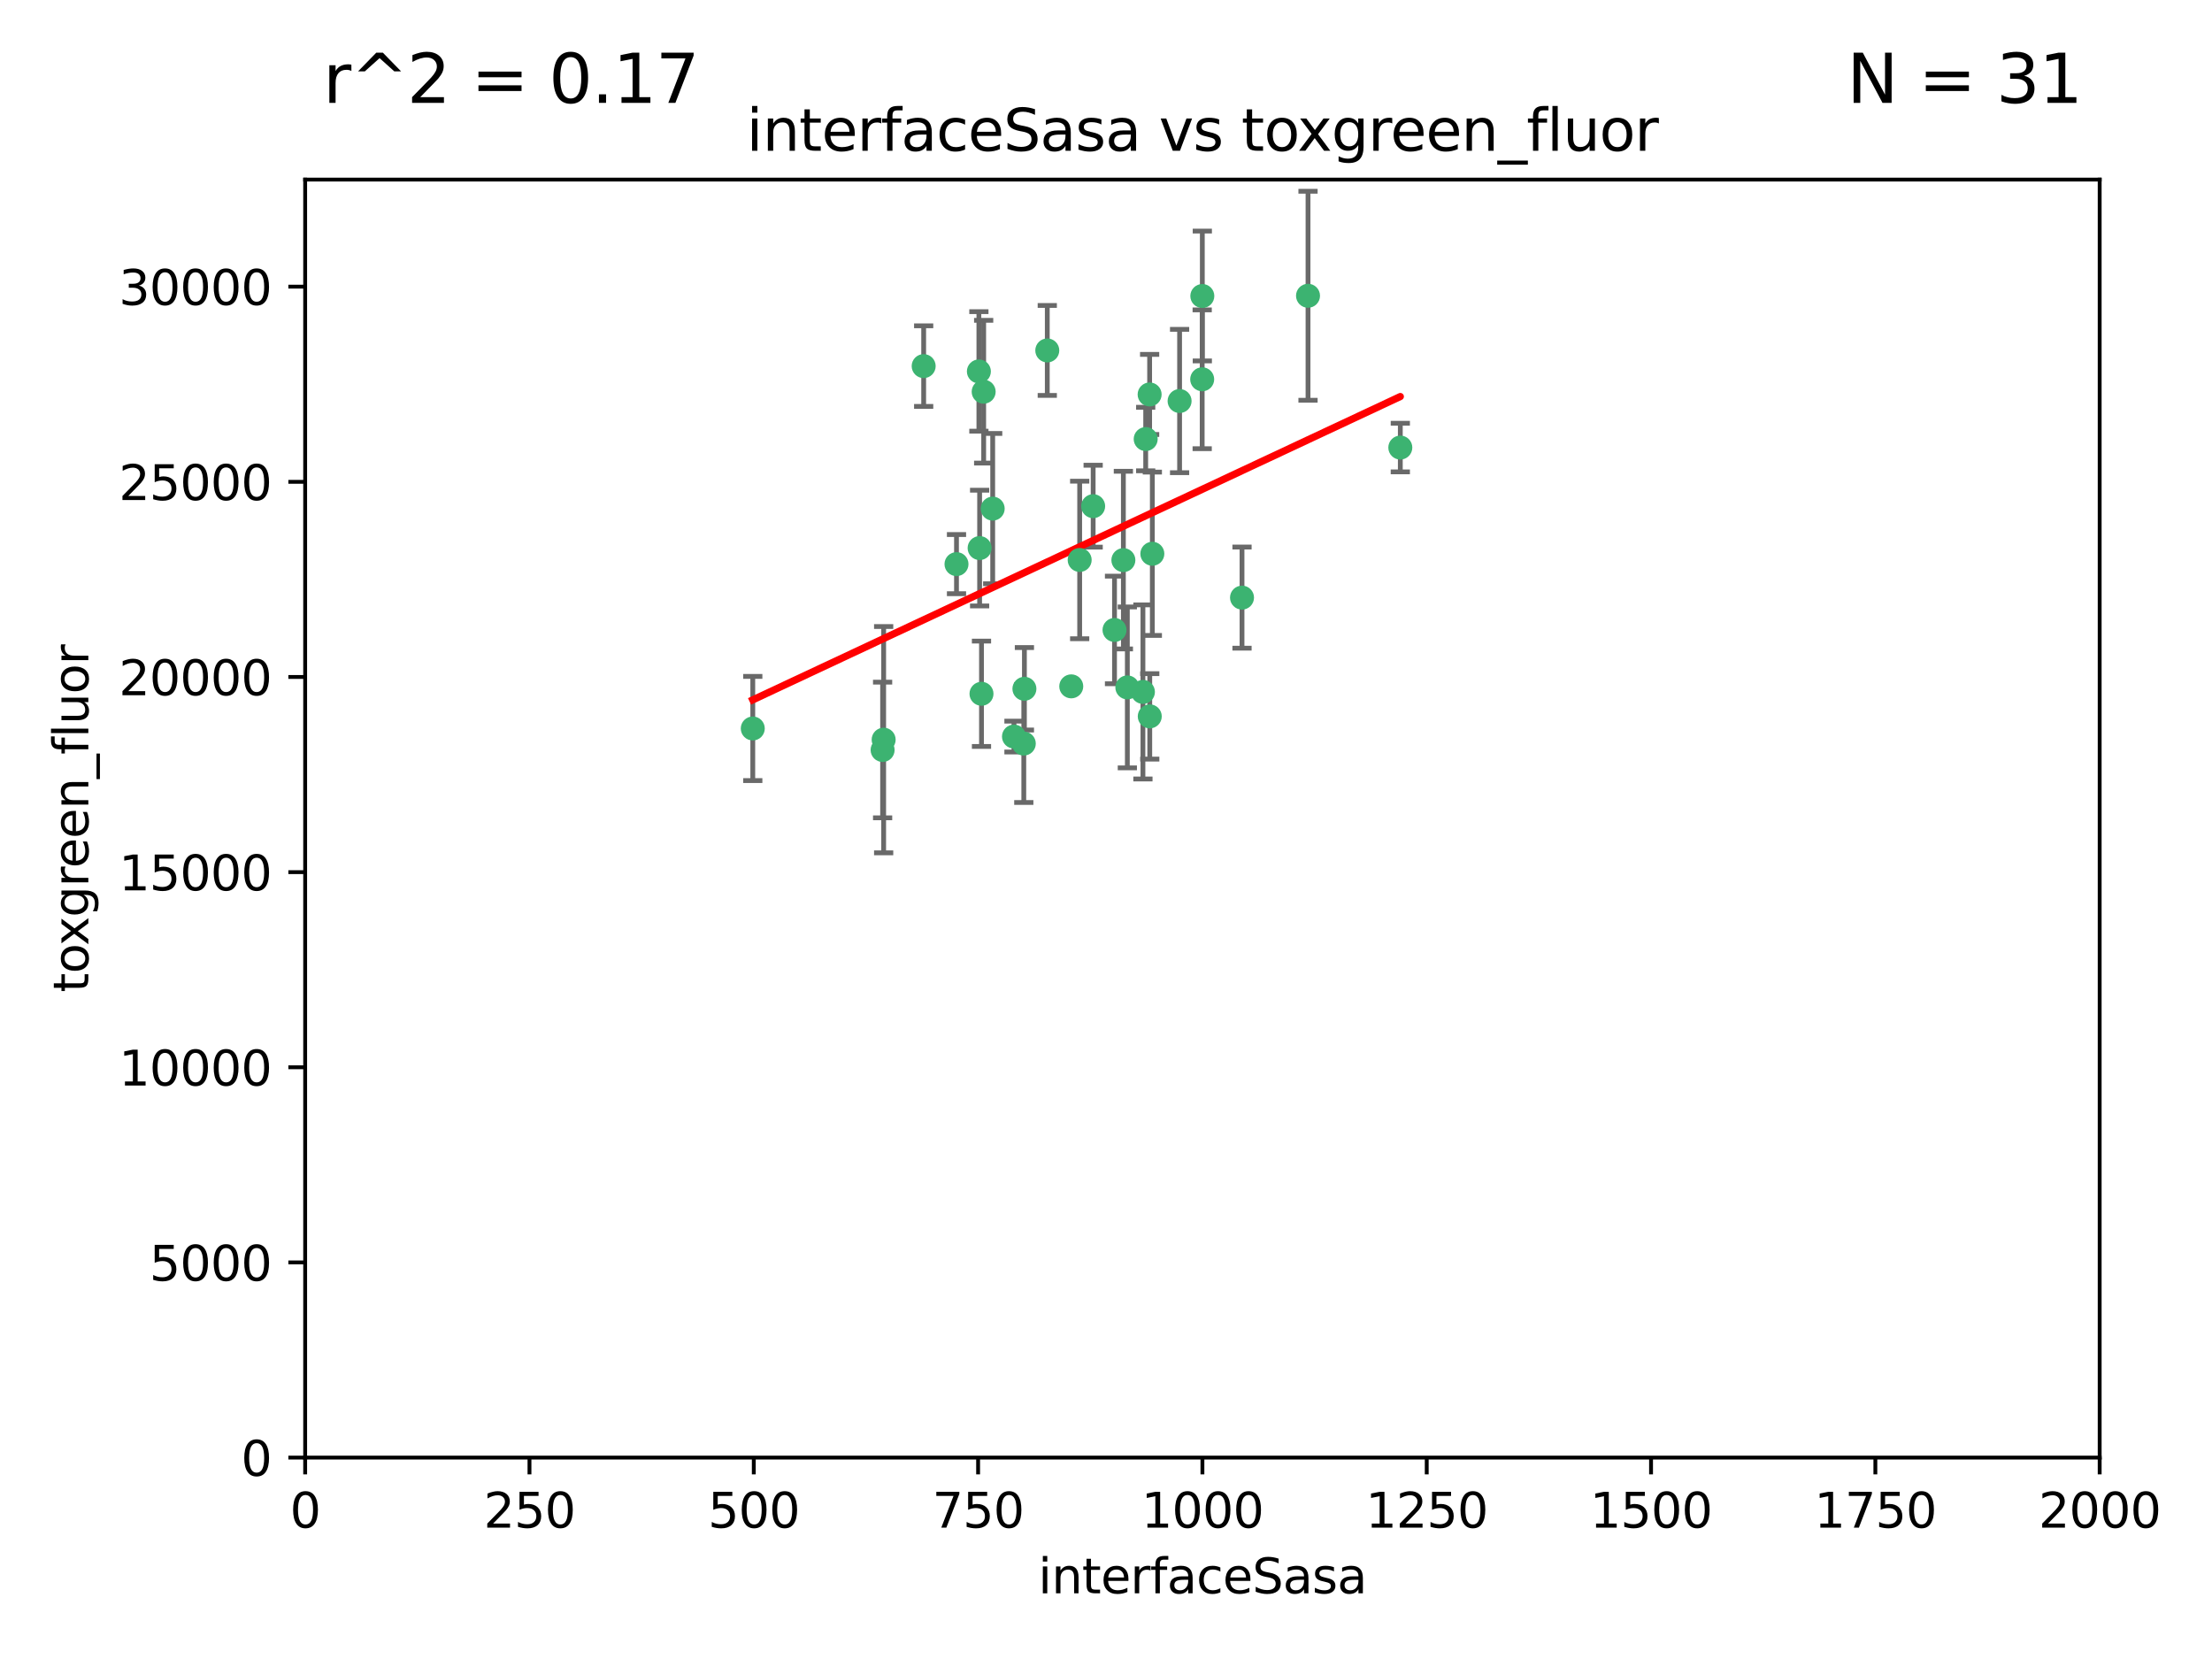 <?xml version="1.0" encoding="utf-8" standalone="no"?>
<!DOCTYPE svg PUBLIC "-//W3C//DTD SVG 1.1//EN"
  "http://www.w3.org/Graphics/SVG/1.1/DTD/svg11.dtd">
<svg xmlns:xlink="http://www.w3.org/1999/xlink" width="460.8pt" height="345.6pt" viewBox="0 0 460.8 345.6" xmlns="http://www.w3.org/2000/svg" version="1.1">
 <defs>
  <style type="text/css">*{stroke-linejoin: round; stroke-linecap: butt}</style>
 </defs>
 <g id="figure_1">
  <g id="patch_1">
   <path d="M 0 345.6 
L 460.8 345.6 
L 460.8 0 
L 0 0 
z
" style="fill: #ffffff"/>
  </g>
  <g id="axes_1">
   <g id="patch_2">
    <path d="M 63.571 303.64 
L 437.4 303.64 
L 437.4 37.411 
L 63.571 37.411 
z
" style="fill: #ffffff"/>
   </g>
   <g id="PathCollection_1">
    <defs>
     <path id="m743511b71f" d="M 0 1.118 
C 0.297 1.118 0.581 1 0.791 0.791 
C 1 0.581 1.118 0.297 1.118 0 
C 1.118 -0.297 1 -0.581 0.791 -0.791 
C 0.581 -1 0.297 -1.118 0 -1.118 
C -0.297 -1.118 -0.581 -1 -0.791 -0.791 
C -1 -0.581 -1.118 -0.297 -1.118 0 
C -1.118 0.297 -1 0.581 -0.791 0.791 
C -0.581 1 -0.297 1.118 0 1.118 
z
" style="stroke: #3cb371"/>
    </defs>
    <g clip-path="url(#pe47f14b289)">
     <use xlink:href="#m743511b71f" x="272.484" y="61.614" style="fill: #3cb371; stroke: #3cb371"/>
     <use xlink:href="#m743511b71f" x="239.489" y="82.171" style="fill: #3cb371; stroke: #3cb371"/>
     <use xlink:href="#m743511b71f" x="250.437" y="79.013" style="fill: #3cb371; stroke: #3cb371"/>
     <use xlink:href="#m743511b71f" x="218.168" y="73.004" style="fill: #3cb371; stroke: #3cb371"/>
     <use xlink:href="#m743511b71f" x="240.054" y="115.359" style="fill: #3cb371; stroke: #3cb371"/>
     <use xlink:href="#m743511b71f" x="258.734" y="124.496" style="fill: #3cb371; stroke: #3cb371"/>
     <use xlink:href="#m743511b71f" x="234.02" y="116.682" style="fill: #3cb371; stroke: #3cb371"/>
     <use xlink:href="#m743511b71f" x="223.161" y="142.981" style="fill: #3cb371; stroke: #3cb371"/>
     <use xlink:href="#m743511b71f" x="238.669" y="91.463" style="fill: #3cb371; stroke: #3cb371"/>
     <use xlink:href="#m743511b71f" x="227.725" y="105.446" style="fill: #3cb371; stroke: #3cb371"/>
     <use xlink:href="#m743511b71f" x="213.404" y="143.488" style="fill: #3cb371; stroke: #3cb371"/>
     <use xlink:href="#m743511b71f" x="245.731" y="83.54" style="fill: #3cb371; stroke: #3cb371"/>
     <use xlink:href="#m743511b71f" x="204.916" y="81.601" style="fill: #3cb371; stroke: #3cb371"/>
     <use xlink:href="#m743511b71f" x="192.417" y="76.267" style="fill: #3cb371; stroke: #3cb371"/>
     <use xlink:href="#m743511b71f" x="213.275" y="154.899" style="fill: #3cb371; stroke: #3cb371"/>
     <use xlink:href="#m743511b71f" x="206.796" y="105.956" style="fill: #3cb371; stroke: #3cb371"/>
     <use xlink:href="#m743511b71f" x="291.711" y="93.237" style="fill: #3cb371; stroke: #3cb371"/>
     <use xlink:href="#m743511b71f" x="224.916" y="116.65" style="fill: #3cb371; stroke: #3cb371"/>
     <use xlink:href="#m743511b71f" x="250.465" y="61.664" style="fill: #3cb371; stroke: #3cb371"/>
     <use xlink:href="#m743511b71f" x="199.256" y="117.515" style="fill: #3cb371; stroke: #3cb371"/>
     <use xlink:href="#m743511b71f" x="204.462" y="144.527" style="fill: #3cb371; stroke: #3cb371"/>
     <use xlink:href="#m743511b71f" x="203.92" y="77.373" style="fill: #3cb371; stroke: #3cb371"/>
     <use xlink:href="#m743511b71f" x="204.073" y="114.173" style="fill: #3cb371; stroke: #3cb371"/>
     <use xlink:href="#m743511b71f" x="183.864" y="156.237" style="fill: #3cb371; stroke: #3cb371"/>
     <use xlink:href="#m743511b71f" x="211.23" y="153.437" style="fill: #3cb371; stroke: #3cb371"/>
     <use xlink:href="#m743511b71f" x="238.093" y="144.142" style="fill: #3cb371; stroke: #3cb371"/>
     <use xlink:href="#m743511b71f" x="239.516" y="149.234" style="fill: #3cb371; stroke: #3cb371"/>
     <use xlink:href="#m743511b71f" x="234.846" y="143.2" style="fill: #3cb371; stroke: #3cb371"/>
     <use xlink:href="#m743511b71f" x="184.082" y="154.087" style="fill: #3cb371; stroke: #3cb371"/>
     <use xlink:href="#m743511b71f" x="232.174" y="131.232" style="fill: #3cb371; stroke: #3cb371"/>
     <use xlink:href="#m743511b71f" x="156.817" y="151.755" style="fill: #3cb371; stroke: #3cb371"/>
    </g>
   </g>
   <g id="matplotlib.axis_1">
    <g id="xtick_1">
     <g id="line2d_1">
      <defs>
       <path id="mcf4e6ecdff" d="M 0 0 
L 0 3.5 
" style="stroke: #000000; stroke-width: 0.8"/>
      </defs>
      <g>
       <use xlink:href="#mcf4e6ecdff" x="63.571" y="303.64" style="stroke: #000000; stroke-width: 0.8"/>
      </g>
     </g>
     <g id="text_1">
      <!-- 0 -->
      <g transform="translate(60.39 318.238)scale(0.1 -0.1)">
       <defs>
        <path id="DejaVuSans-30" d="M 2034 4250 
Q 1547 4250 1301 3770 
Q 1056 3291 1056 2328 
Q 1056 1369 1301 889 
Q 1547 409 2034 409 
Q 2525 409 2770 889 
Q 3016 1369 3016 2328 
Q 3016 3291 2770 3770 
Q 2525 4250 2034 4250 
z
M 2034 4750 
Q 2819 4750 3233 4129 
Q 3647 3509 3647 2328 
Q 3647 1150 3233 529 
Q 2819 -91 2034 -91 
Q 1250 -91 836 529 
Q 422 1150 422 2328 
Q 422 3509 836 4129 
Q 1250 4750 2034 4750 
z
" transform="scale(0.016)"/>
       </defs>
       <use xlink:href="#DejaVuSans-30"/>
      </g>
     </g>
    </g>
    <g id="xtick_2">
     <g id="line2d_2">
      <g>
       <use xlink:href="#mcf4e6ecdff" x="110.3" y="303.64" style="stroke: #000000; stroke-width: 0.8"/>
      </g>
     </g>
     <g id="text_2">
      <!-- 250 -->
      <g transform="translate(100.756 318.238)scale(0.1 -0.1)">
       <defs>
        <path id="DejaVuSans-32" d="M 1228 531 
L 3431 531 
L 3431 0 
L 469 0 
L 469 531 
Q 828 903 1448 1529 
Q 2069 2156 2228 2338 
Q 2531 2678 2651 2914 
Q 2772 3150 2772 3378 
Q 2772 3750 2511 3984 
Q 2250 4219 1831 4219 
Q 1534 4219 1204 4116 
Q 875 4013 500 3803 
L 500 4441 
Q 881 4594 1212 4672 
Q 1544 4750 1819 4750 
Q 2544 4750 2975 4387 
Q 3406 4025 3406 3419 
Q 3406 3131 3298 2873 
Q 3191 2616 2906 2266 
Q 2828 2175 2409 1742 
Q 1991 1309 1228 531 
z
" transform="scale(0.016)"/>
        <path id="DejaVuSans-35" d="M 691 4666 
L 3169 4666 
L 3169 4134 
L 1269 4134 
L 1269 2991 
Q 1406 3038 1543 3061 
Q 1681 3084 1819 3084 
Q 2600 3084 3056 2656 
Q 3513 2228 3513 1497 
Q 3513 744 3044 326 
Q 2575 -91 1722 -91 
Q 1428 -91 1123 -41 
Q 819 9 494 109 
L 494 744 
Q 775 591 1075 516 
Q 1375 441 1709 441 
Q 2250 441 2565 725 
Q 2881 1009 2881 1497 
Q 2881 1984 2565 2268 
Q 2250 2553 1709 2553 
Q 1456 2553 1204 2497 
Q 953 2441 691 2322 
L 691 4666 
z
" transform="scale(0.016)"/>
       </defs>
       <use xlink:href="#DejaVuSans-32"/>
       <use xlink:href="#DejaVuSans-35" x="63.623"/>
       <use xlink:href="#DejaVuSans-30" x="127.246"/>
      </g>
     </g>
    </g>
    <g id="xtick_3">
     <g id="line2d_3">
      <g>
       <use xlink:href="#mcf4e6ecdff" x="157.028" y="303.64" style="stroke: #000000; stroke-width: 0.8"/>
      </g>
     </g>
     <g id="text_3">
      <!-- 500 -->
      <g transform="translate(147.485 318.238)scale(0.1 -0.1)">
       <use xlink:href="#DejaVuSans-35"/>
       <use xlink:href="#DejaVuSans-30" x="63.623"/>
       <use xlink:href="#DejaVuSans-30" x="127.246"/>
      </g>
     </g>
    </g>
    <g id="xtick_4">
     <g id="line2d_4">
      <g>
       <use xlink:href="#mcf4e6ecdff" x="203.757" y="303.64" style="stroke: #000000; stroke-width: 0.8"/>
      </g>
     </g>
     <g id="text_4">
      <!-- 750 -->
      <g transform="translate(194.213 318.238)scale(0.1 -0.1)">
       <defs>
        <path id="DejaVuSans-37" d="M 525 4666 
L 3525 4666 
L 3525 4397 
L 1831 0 
L 1172 0 
L 2766 4134 
L 525 4134 
L 525 4666 
z
" transform="scale(0.016)"/>
       </defs>
       <use xlink:href="#DejaVuSans-37"/>
       <use xlink:href="#DejaVuSans-35" x="63.623"/>
       <use xlink:href="#DejaVuSans-30" x="127.246"/>
      </g>
     </g>
    </g>
    <g id="xtick_5">
     <g id="line2d_5">
      <g>
       <use xlink:href="#mcf4e6ecdff" x="250.486" y="303.64" style="stroke: #000000; stroke-width: 0.8"/>
      </g>
     </g>
     <g id="text_5">
      <!-- 1000 -->
      <g transform="translate(237.761 318.238)scale(0.1 -0.1)">
       <defs>
        <path id="DejaVuSans-31" d="M 794 531 
L 1825 531 
L 1825 4091 
L 703 3866 
L 703 4441 
L 1819 4666 
L 2450 4666 
L 2450 531 
L 3481 531 
L 3481 0 
L 794 0 
L 794 531 
z
" transform="scale(0.016)"/>
       </defs>
       <use xlink:href="#DejaVuSans-31"/>
       <use xlink:href="#DejaVuSans-30" x="63.623"/>
       <use xlink:href="#DejaVuSans-30" x="127.246"/>
       <use xlink:href="#DejaVuSans-30" x="190.869"/>
      </g>
     </g>
    </g>
    <g id="xtick_6">
     <g id="line2d_6">
      <g>
       <use xlink:href="#mcf4e6ecdff" x="297.214" y="303.64" style="stroke: #000000; stroke-width: 0.8"/>
      </g>
     </g>
     <g id="text_6">
      <!-- 1250 -->
      <g transform="translate(284.489 318.238)scale(0.1 -0.1)">
       <use xlink:href="#DejaVuSans-31"/>
       <use xlink:href="#DejaVuSans-32" x="63.623"/>
       <use xlink:href="#DejaVuSans-35" x="127.246"/>
       <use xlink:href="#DejaVuSans-30" x="190.869"/>
      </g>
     </g>
    </g>
    <g id="xtick_7">
     <g id="line2d_7">
      <g>
       <use xlink:href="#mcf4e6ecdff" x="343.943" y="303.64" style="stroke: #000000; stroke-width: 0.8"/>
      </g>
     </g>
     <g id="text_7">
      <!-- 1500 -->
      <g transform="translate(331.218 318.238)scale(0.1 -0.1)">
       <use xlink:href="#DejaVuSans-31"/>
       <use xlink:href="#DejaVuSans-35" x="63.623"/>
       <use xlink:href="#DejaVuSans-30" x="127.246"/>
       <use xlink:href="#DejaVuSans-30" x="190.869"/>
      </g>
     </g>
    </g>
    <g id="xtick_8">
     <g id="line2d_8">
      <g>
       <use xlink:href="#mcf4e6ecdff" x="390.671" y="303.64" style="stroke: #000000; stroke-width: 0.8"/>
      </g>
     </g>
     <g id="text_8">
      <!-- 1750 -->
      <g transform="translate(377.946 318.238)scale(0.1 -0.1)">
       <use xlink:href="#DejaVuSans-31"/>
       <use xlink:href="#DejaVuSans-37" x="63.623"/>
       <use xlink:href="#DejaVuSans-35" x="127.246"/>
       <use xlink:href="#DejaVuSans-30" x="190.869"/>
      </g>
     </g>
    </g>
    <g id="xtick_9">
     <g id="line2d_9">
      <g>
       <use xlink:href="#mcf4e6ecdff" x="437.4" y="303.64" style="stroke: #000000; stroke-width: 0.8"/>
      </g>
     </g>
     <g id="text_9">
      <!-- 2000 -->
      <g transform="translate(424.675 318.238)scale(0.1 -0.1)">
       <use xlink:href="#DejaVuSans-32"/>
       <use xlink:href="#DejaVuSans-30" x="63.623"/>
       <use xlink:href="#DejaVuSans-30" x="127.246"/>
       <use xlink:href="#DejaVuSans-30" x="190.869"/>
      </g>
     </g>
    </g>
    <g id="text_10">
     <!-- interfaceSasa -->
     <g transform="translate(216.279 331.917)scale(0.1 -0.1)">
      <defs>
       <path id="DejaVuSans-69" d="M 603 3500 
L 1178 3500 
L 1178 0 
L 603 0 
L 603 3500 
z
M 603 4863 
L 1178 4863 
L 1178 4134 
L 603 4134 
L 603 4863 
z
" transform="scale(0.016)"/>
       <path id="DejaVuSans-6e" d="M 3513 2113 
L 3513 0 
L 2938 0 
L 2938 2094 
Q 2938 2591 2744 2837 
Q 2550 3084 2163 3084 
Q 1697 3084 1428 2787 
Q 1159 2491 1159 1978 
L 1159 0 
L 581 0 
L 581 3500 
L 1159 3500 
L 1159 2956 
Q 1366 3272 1645 3428 
Q 1925 3584 2291 3584 
Q 2894 3584 3203 3211 
Q 3513 2838 3513 2113 
z
" transform="scale(0.016)"/>
       <path id="DejaVuSans-74" d="M 1172 4494 
L 1172 3500 
L 2356 3500 
L 2356 3053 
L 1172 3053 
L 1172 1153 
Q 1172 725 1289 603 
Q 1406 481 1766 481 
L 2356 481 
L 2356 0 
L 1766 0 
Q 1100 0 847 248 
Q 594 497 594 1153 
L 594 3053 
L 172 3053 
L 172 3500 
L 594 3500 
L 594 4494 
L 1172 4494 
z
" transform="scale(0.016)"/>
       <path id="DejaVuSans-65" d="M 3597 1894 
L 3597 1613 
L 953 1613 
Q 991 1019 1311 708 
Q 1631 397 2203 397 
Q 2534 397 2845 478 
Q 3156 559 3463 722 
L 3463 178 
Q 3153 47 2828 -22 
Q 2503 -91 2169 -91 
Q 1331 -91 842 396 
Q 353 884 353 1716 
Q 353 2575 817 3079 
Q 1281 3584 2069 3584 
Q 2775 3584 3186 3129 
Q 3597 2675 3597 1894 
z
M 3022 2063 
Q 3016 2534 2758 2815 
Q 2500 3097 2075 3097 
Q 1594 3097 1305 2825 
Q 1016 2553 972 2059 
L 3022 2063 
z
" transform="scale(0.016)"/>
       <path id="DejaVuSans-72" d="M 2631 2963 
Q 2534 3019 2420 3045 
Q 2306 3072 2169 3072 
Q 1681 3072 1420 2755 
Q 1159 2438 1159 1844 
L 1159 0 
L 581 0 
L 581 3500 
L 1159 3500 
L 1159 2956 
Q 1341 3275 1631 3429 
Q 1922 3584 2338 3584 
Q 2397 3584 2469 3576 
Q 2541 3569 2628 3553 
L 2631 2963 
z
" transform="scale(0.016)"/>
       <path id="DejaVuSans-66" d="M 2375 4863 
L 2375 4384 
L 1825 4384 
Q 1516 4384 1395 4259 
Q 1275 4134 1275 3809 
L 1275 3500 
L 2222 3500 
L 2222 3053 
L 1275 3053 
L 1275 0 
L 697 0 
L 697 3053 
L 147 3053 
L 147 3500 
L 697 3500 
L 697 3744 
Q 697 4328 969 4595 
Q 1241 4863 1831 4863 
L 2375 4863 
z
" transform="scale(0.016)"/>
       <path id="DejaVuSans-61" d="M 2194 1759 
Q 1497 1759 1228 1600 
Q 959 1441 959 1056 
Q 959 750 1161 570 
Q 1363 391 1709 391 
Q 2188 391 2477 730 
Q 2766 1069 2766 1631 
L 2766 1759 
L 2194 1759 
z
M 3341 1997 
L 3341 0 
L 2766 0 
L 2766 531 
Q 2569 213 2275 61 
Q 1981 -91 1556 -91 
Q 1019 -91 701 211 
Q 384 513 384 1019 
Q 384 1609 779 1909 
Q 1175 2209 1959 2209 
L 2766 2209 
L 2766 2266 
Q 2766 2663 2505 2880 
Q 2244 3097 1772 3097 
Q 1472 3097 1187 3025 
Q 903 2953 641 2809 
L 641 3341 
Q 956 3463 1253 3523 
Q 1550 3584 1831 3584 
Q 2591 3584 2966 3190 
Q 3341 2797 3341 1997 
z
" transform="scale(0.016)"/>
       <path id="DejaVuSans-63" d="M 3122 3366 
L 3122 2828 
Q 2878 2963 2633 3030 
Q 2388 3097 2138 3097 
Q 1578 3097 1268 2742 
Q 959 2388 959 1747 
Q 959 1106 1268 751 
Q 1578 397 2138 397 
Q 2388 397 2633 464 
Q 2878 531 3122 666 
L 3122 134 
Q 2881 22 2623 -34 
Q 2366 -91 2075 -91 
Q 1284 -91 818 406 
Q 353 903 353 1747 
Q 353 2603 823 3093 
Q 1294 3584 2113 3584 
Q 2378 3584 2631 3529 
Q 2884 3475 3122 3366 
z
" transform="scale(0.016)"/>
       <path id="DejaVuSans-53" d="M 3425 4513 
L 3425 3897 
Q 3066 4069 2747 4153 
Q 2428 4238 2131 4238 
Q 1616 4238 1336 4038 
Q 1056 3838 1056 3469 
Q 1056 3159 1242 3001 
Q 1428 2844 1947 2747 
L 2328 2669 
Q 3034 2534 3370 2195 
Q 3706 1856 3706 1288 
Q 3706 609 3251 259 
Q 2797 -91 1919 -91 
Q 1588 -91 1214 -16 
Q 841 59 441 206 
L 441 856 
Q 825 641 1194 531 
Q 1563 422 1919 422 
Q 2459 422 2753 634 
Q 3047 847 3047 1241 
Q 3047 1584 2836 1778 
Q 2625 1972 2144 2069 
L 1759 2144 
Q 1053 2284 737 2584 
Q 422 2884 422 3419 
Q 422 4038 858 4394 
Q 1294 4750 2059 4750 
Q 2388 4750 2728 4690 
Q 3069 4631 3425 4513 
z
" transform="scale(0.016)"/>
       <path id="DejaVuSans-73" d="M 2834 3397 
L 2834 2853 
Q 2591 2978 2328 3040 
Q 2066 3103 1784 3103 
Q 1356 3103 1142 2972 
Q 928 2841 928 2578 
Q 928 2378 1081 2264 
Q 1234 2150 1697 2047 
L 1894 2003 
Q 2506 1872 2764 1633 
Q 3022 1394 3022 966 
Q 3022 478 2636 193 
Q 2250 -91 1575 -91 
Q 1294 -91 989 -36 
Q 684 19 347 128 
L 347 722 
Q 666 556 975 473 
Q 1284 391 1588 391 
Q 1994 391 2212 530 
Q 2431 669 2431 922 
Q 2431 1156 2273 1281 
Q 2116 1406 1581 1522 
L 1381 1569 
Q 847 1681 609 1914 
Q 372 2147 372 2553 
Q 372 3047 722 3315 
Q 1072 3584 1716 3584 
Q 2034 3584 2315 3537 
Q 2597 3491 2834 3397 
z
" transform="scale(0.016)"/>
      </defs>
      <use xlink:href="#DejaVuSans-69"/>
      <use xlink:href="#DejaVuSans-6e" x="27.783"/>
      <use xlink:href="#DejaVuSans-74" x="91.162"/>
      <use xlink:href="#DejaVuSans-65" x="130.371"/>
      <use xlink:href="#DejaVuSans-72" x="191.895"/>
      <use xlink:href="#DejaVuSans-66" x="233.008"/>
      <use xlink:href="#DejaVuSans-61" x="268.213"/>
      <use xlink:href="#DejaVuSans-63" x="329.492"/>
      <use xlink:href="#DejaVuSans-65" x="384.473"/>
      <use xlink:href="#DejaVuSans-53" x="445.996"/>
      <use xlink:href="#DejaVuSans-61" x="509.473"/>
      <use xlink:href="#DejaVuSans-73" x="570.752"/>
      <use xlink:href="#DejaVuSans-61" x="622.852"/>
     </g>
    </g>
   </g>
   <g id="matplotlib.axis_2">
    <g id="ytick_1">
     <g id="line2d_10">
      <defs>
       <path id="m53f2321831" d="M 0 0 
L -3.5 0 
" style="stroke: #000000; stroke-width: 0.8"/>
      </defs>
      <g>
       <use xlink:href="#m53f2321831" x="63.571" y="303.64" style="stroke: #000000; stroke-width: 0.8"/>
      </g>
     </g>
     <g id="text_11">
      <!-- 0 -->
      <g transform="translate(50.209 307.439)scale(0.1 -0.1)">
       <use xlink:href="#DejaVuSans-30"/>
      </g>
     </g>
    </g>
    <g id="ytick_2">
     <g id="line2d_11">
      <g>
       <use xlink:href="#m53f2321831" x="63.571" y="262.986" style="stroke: #000000; stroke-width: 0.8"/>
      </g>
     </g>
     <g id="text_12">
      <!-- 5000 -->
      <g transform="translate(31.121 266.786)scale(0.1 -0.1)">
       <use xlink:href="#DejaVuSans-35"/>
       <use xlink:href="#DejaVuSans-30" x="63.623"/>
       <use xlink:href="#DejaVuSans-30" x="127.246"/>
       <use xlink:href="#DejaVuSans-30" x="190.869"/>
      </g>
     </g>
    </g>
    <g id="ytick_3">
     <g id="line2d_12">
      <g>
       <use xlink:href="#m53f2321831" x="63.571" y="222.333" style="stroke: #000000; stroke-width: 0.8"/>
      </g>
     </g>
     <g id="text_13">
      <!-- 10000 -->
      <g transform="translate(24.759 226.132)scale(0.1 -0.1)">
       <use xlink:href="#DejaVuSans-31"/>
       <use xlink:href="#DejaVuSans-30" x="63.623"/>
       <use xlink:href="#DejaVuSans-30" x="127.246"/>
       <use xlink:href="#DejaVuSans-30" x="190.869"/>
       <use xlink:href="#DejaVuSans-30" x="254.492"/>
      </g>
     </g>
    </g>
    <g id="ytick_4">
     <g id="line2d_13">
      <g>
       <use xlink:href="#m53f2321831" x="63.571" y="181.679" style="stroke: #000000; stroke-width: 0.8"/>
      </g>
     </g>
     <g id="text_14">
      <!-- 15000 -->
      <g transform="translate(24.759 185.478)scale(0.1 -0.1)">
       <use xlink:href="#DejaVuSans-31"/>
       <use xlink:href="#DejaVuSans-35" x="63.623"/>
       <use xlink:href="#DejaVuSans-30" x="127.246"/>
       <use xlink:href="#DejaVuSans-30" x="190.869"/>
       <use xlink:href="#DejaVuSans-30" x="254.492"/>
      </g>
     </g>
    </g>
    <g id="ytick_5">
     <g id="line2d_14">
      <g>
       <use xlink:href="#m53f2321831" x="63.571" y="141.026" style="stroke: #000000; stroke-width: 0.8"/>
      </g>
     </g>
     <g id="text_15">
      <!-- 20000 -->
      <g transform="translate(24.759 144.825)scale(0.1 -0.1)">
       <use xlink:href="#DejaVuSans-32"/>
       <use xlink:href="#DejaVuSans-30" x="63.623"/>
       <use xlink:href="#DejaVuSans-30" x="127.246"/>
       <use xlink:href="#DejaVuSans-30" x="190.869"/>
       <use xlink:href="#DejaVuSans-30" x="254.492"/>
      </g>
     </g>
    </g>
    <g id="ytick_6">
     <g id="line2d_15">
      <g>
       <use xlink:href="#m53f2321831" x="63.571" y="100.372" style="stroke: #000000; stroke-width: 0.8"/>
      </g>
     </g>
     <g id="text_16">
      <!-- 25000 -->
      <g transform="translate(24.759 104.171)scale(0.1 -0.1)">
       <use xlink:href="#DejaVuSans-32"/>
       <use xlink:href="#DejaVuSans-35" x="63.623"/>
       <use xlink:href="#DejaVuSans-30" x="127.246"/>
       <use xlink:href="#DejaVuSans-30" x="190.869"/>
       <use xlink:href="#DejaVuSans-30" x="254.492"/>
      </g>
     </g>
    </g>
    <g id="ytick_7">
     <g id="line2d_16">
      <g>
       <use xlink:href="#m53f2321831" x="63.571" y="59.718" style="stroke: #000000; stroke-width: 0.8"/>
      </g>
     </g>
     <g id="text_17">
      <!-- 30000 -->
      <g transform="translate(24.759 63.518)scale(0.1 -0.1)">
       <defs>
        <path id="DejaVuSans-33" d="M 2597 2516 
Q 3050 2419 3304 2112 
Q 3559 1806 3559 1356 
Q 3559 666 3084 287 
Q 2609 -91 1734 -91 
Q 1441 -91 1130 -33 
Q 819 25 488 141 
L 488 750 
Q 750 597 1062 519 
Q 1375 441 1716 441 
Q 2309 441 2620 675 
Q 2931 909 2931 1356 
Q 2931 1769 2642 2001 
Q 2353 2234 1838 2234 
L 1294 2234 
L 1294 2753 
L 1863 2753 
Q 2328 2753 2575 2939 
Q 2822 3125 2822 3475 
Q 2822 3834 2567 4026 
Q 2313 4219 1838 4219 
Q 1578 4219 1281 4162 
Q 984 4106 628 3988 
L 628 4550 
Q 988 4650 1302 4700 
Q 1616 4750 1894 4750 
Q 2613 4750 3031 4423 
Q 3450 4097 3450 3541 
Q 3450 3153 3228 2886 
Q 3006 2619 2597 2516 
z
" transform="scale(0.016)"/>
       </defs>
       <use xlink:href="#DejaVuSans-33"/>
       <use xlink:href="#DejaVuSans-30" x="63.623"/>
       <use xlink:href="#DejaVuSans-30" x="127.246"/>
       <use xlink:href="#DejaVuSans-30" x="190.869"/>
       <use xlink:href="#DejaVuSans-30" x="254.492"/>
      </g>
     </g>
    </g>
    <g id="text_18">
     <!-- toxgreen_fluor -->
     <g transform="translate(18.401 206.72)rotate(-90)scale(0.1 -0.1)">
      <defs>
       <path id="DejaVuSans-6f" d="M 1959 3097 
Q 1497 3097 1228 2736 
Q 959 2375 959 1747 
Q 959 1119 1226 758 
Q 1494 397 1959 397 
Q 2419 397 2687 759 
Q 2956 1122 2956 1747 
Q 2956 2369 2687 2733 
Q 2419 3097 1959 3097 
z
M 1959 3584 
Q 2709 3584 3137 3096 
Q 3566 2609 3566 1747 
Q 3566 888 3137 398 
Q 2709 -91 1959 -91 
Q 1206 -91 779 398 
Q 353 888 353 1747 
Q 353 2609 779 3096 
Q 1206 3584 1959 3584 
z
" transform="scale(0.016)"/>
       <path id="DejaVuSans-78" d="M 3513 3500 
L 2247 1797 
L 3578 0 
L 2900 0 
L 1881 1375 
L 863 0 
L 184 0 
L 1544 1831 
L 300 3500 
L 978 3500 
L 1906 2253 
L 2834 3500 
L 3513 3500 
z
" transform="scale(0.016)"/>
       <path id="DejaVuSans-67" d="M 2906 1791 
Q 2906 2416 2648 2759 
Q 2391 3103 1925 3103 
Q 1463 3103 1205 2759 
Q 947 2416 947 1791 
Q 947 1169 1205 825 
Q 1463 481 1925 481 
Q 2391 481 2648 825 
Q 2906 1169 2906 1791 
z
M 3481 434 
Q 3481 -459 3084 -895 
Q 2688 -1331 1869 -1331 
Q 1566 -1331 1297 -1286 
Q 1028 -1241 775 -1147 
L 775 -588 
Q 1028 -725 1275 -790 
Q 1522 -856 1778 -856 
Q 2344 -856 2625 -561 
Q 2906 -266 2906 331 
L 2906 616 
Q 2728 306 2450 153 
Q 2172 0 1784 0 
Q 1141 0 747 490 
Q 353 981 353 1791 
Q 353 2603 747 3093 
Q 1141 3584 1784 3584 
Q 2172 3584 2450 3431 
Q 2728 3278 2906 2969 
L 2906 3500 
L 3481 3500 
L 3481 434 
z
" transform="scale(0.016)"/>
       <path id="DejaVuSans-5f" d="M 3263 -1063 
L 3263 -1509 
L -63 -1509 
L -63 -1063 
L 3263 -1063 
z
" transform="scale(0.016)"/>
       <path id="DejaVuSans-6c" d="M 603 4863 
L 1178 4863 
L 1178 0 
L 603 0 
L 603 4863 
z
" transform="scale(0.016)"/>
       <path id="DejaVuSans-75" d="M 544 1381 
L 544 3500 
L 1119 3500 
L 1119 1403 
Q 1119 906 1312 657 
Q 1506 409 1894 409 
Q 2359 409 2629 706 
Q 2900 1003 2900 1516 
L 2900 3500 
L 3475 3500 
L 3475 0 
L 2900 0 
L 2900 538 
Q 2691 219 2414 64 
Q 2138 -91 1772 -91 
Q 1169 -91 856 284 
Q 544 659 544 1381 
z
M 1991 3584 
L 1991 3584 
z
" transform="scale(0.016)"/>
      </defs>
      <use xlink:href="#DejaVuSans-74"/>
      <use xlink:href="#DejaVuSans-6f" x="39.209"/>
      <use xlink:href="#DejaVuSans-78" x="97.266"/>
      <use xlink:href="#DejaVuSans-67" x="156.445"/>
      <use xlink:href="#DejaVuSans-72" x="219.922"/>
      <use xlink:href="#DejaVuSans-65" x="258.785"/>
      <use xlink:href="#DejaVuSans-65" x="320.309"/>
      <use xlink:href="#DejaVuSans-6e" x="381.832"/>
      <use xlink:href="#DejaVuSans-5f" x="445.211"/>
      <use xlink:href="#DejaVuSans-66" x="495.211"/>
      <use xlink:href="#DejaVuSans-6c" x="530.416"/>
      <use xlink:href="#DejaVuSans-75" x="558.199"/>
      <use xlink:href="#DejaVuSans-6f" x="621.578"/>
      <use xlink:href="#DejaVuSans-72" x="682.76"/>
     </g>
    </g>
   </g>
   <g id="LineCollection_1">
    <path d="M 272.484 83.38 
L 272.484 39.848 
" clip-path="url(#pe47f14b289)" style="fill: none; stroke: #696969"/>
    <path d="M 239.489 90.514 
L 239.489 73.828 
" clip-path="url(#pe47f14b289)" style="fill: none; stroke: #696969"/>
    <path d="M 250.437 93.467 
L 250.437 64.559 
" clip-path="url(#pe47f14b289)" style="fill: none; stroke: #696969"/>
    <path d="M 218.168 82.377 
L 218.168 63.632 
" clip-path="url(#pe47f14b289)" style="fill: none; stroke: #696969"/>
    <path d="M 240.054 132.375 
L 240.054 98.343 
" clip-path="url(#pe47f14b289)" style="fill: none; stroke: #696969"/>
    <path d="M 258.734 135.03 
L 258.734 113.961 
" clip-path="url(#pe47f14b289)" style="fill: none; stroke: #696969"/>
    <path d="M 234.02 135.19 
L 234.02 98.175 
" clip-path="url(#pe47f14b289)" style="fill: none; stroke: #696969"/>
    <path d="M 223.161 143.589 
L 223.161 142.373 
" clip-path="url(#pe47f14b289)" style="fill: none; stroke: #696969"/>
    <path d="M 238.669 98.075 
L 238.669 84.85 
" clip-path="url(#pe47f14b289)" style="fill: none; stroke: #696969"/>
    <path d="M 227.725 113.976 
L 227.725 96.917 
" clip-path="url(#pe47f14b289)" style="fill: none; stroke: #696969"/>
    <path d="M 213.404 152.078 
L 213.404 134.898 
" clip-path="url(#pe47f14b289)" style="fill: none; stroke: #696969"/>
    <path d="M 245.731 98.468 
L 245.731 68.613 
" clip-path="url(#pe47f14b289)" style="fill: none; stroke: #696969"/>
    <path d="M 204.916 96.47 
L 204.916 66.732 
" clip-path="url(#pe47f14b289)" style="fill: none; stroke: #696969"/>
    <path d="M 192.417 84.664 
L 192.417 67.869 
" clip-path="url(#pe47f14b289)" style="fill: none; stroke: #696969"/>
    <path d="M 213.275 167.168 
L 213.275 142.63 
" clip-path="url(#pe47f14b289)" style="fill: none; stroke: #696969"/>
    <path d="M 206.796 121.609 
L 206.796 90.302 
" clip-path="url(#pe47f14b289)" style="fill: none; stroke: #696969"/>
    <path d="M 291.711 98.3 
L 291.711 88.175 
" clip-path="url(#pe47f14b289)" style="fill: none; stroke: #696969"/>
    <path d="M 224.916 133.058 
L 224.916 100.243 
" clip-path="url(#pe47f14b289)" style="fill: none; stroke: #696969"/>
    <path d="M 250.465 75.185 
L 250.465 48.142 
" clip-path="url(#pe47f14b289)" style="fill: none; stroke: #696969"/>
    <path d="M 199.256 123.677 
L 199.256 111.354 
" clip-path="url(#pe47f14b289)" style="fill: none; stroke: #696969"/>
    <path d="M 204.462 155.498 
L 204.462 133.556 
" clip-path="url(#pe47f14b289)" style="fill: none; stroke: #696969"/>
    <path d="M 203.92 89.821 
L 203.92 64.926 
" clip-path="url(#pe47f14b289)" style="fill: none; stroke: #696969"/>
    <path d="M 204.073 126.225 
L 204.073 102.122 
" clip-path="url(#pe47f14b289)" style="fill: none; stroke: #696969"/>
    <path d="M 183.864 170.367 
L 183.864 142.106 
" clip-path="url(#pe47f14b289)" style="fill: none; stroke: #696969"/>
    <path d="M 211.23 156.651 
L 211.23 150.223 
" clip-path="url(#pe47f14b289)" style="fill: none; stroke: #696969"/>
    <path d="M 238.093 162.277 
L 238.093 126.007 
" clip-path="url(#pe47f14b289)" style="fill: none; stroke: #696969"/>
    <path d="M 239.516 158.134 
L 239.516 140.335 
" clip-path="url(#pe47f14b289)" style="fill: none; stroke: #696969"/>
    <path d="M 234.846 159.961 
L 234.846 126.439 
" clip-path="url(#pe47f14b289)" style="fill: none; stroke: #696969"/>
    <path d="M 184.082 177.661 
L 184.082 130.513 
" clip-path="url(#pe47f14b289)" style="fill: none; stroke: #696969"/>
    <path d="M 232.174 142.439 
L 232.174 120.026 
" clip-path="url(#pe47f14b289)" style="fill: none; stroke: #696969"/>
    <path d="M 156.817 162.606 
L 156.817 140.905 
" clip-path="url(#pe47f14b289)" style="fill: none; stroke: #696969"/>
   </g>
   <g id="line2d_17">
    <defs>
     <path id="m59b24cd9b5" d="M 2 0 
L -2 -0 
" style="stroke: #696969"/>
    </defs>
    <g clip-path="url(#pe47f14b289)">
     <use xlink:href="#m59b24cd9b5" x="272.484" y="83.38" style="fill: #696969; stroke: #696969"/>
     <use xlink:href="#m59b24cd9b5" x="239.489" y="90.514" style="fill: #696969; stroke: #696969"/>
     <use xlink:href="#m59b24cd9b5" x="250.437" y="93.467" style="fill: #696969; stroke: #696969"/>
     <use xlink:href="#m59b24cd9b5" x="218.168" y="82.377" style="fill: #696969; stroke: #696969"/>
     <use xlink:href="#m59b24cd9b5" x="240.054" y="132.375" style="fill: #696969; stroke: #696969"/>
     <use xlink:href="#m59b24cd9b5" x="258.734" y="135.03" style="fill: #696969; stroke: #696969"/>
     <use xlink:href="#m59b24cd9b5" x="234.02" y="135.19" style="fill: #696969; stroke: #696969"/>
     <use xlink:href="#m59b24cd9b5" x="223.161" y="143.589" style="fill: #696969; stroke: #696969"/>
     <use xlink:href="#m59b24cd9b5" x="238.669" y="98.075" style="fill: #696969; stroke: #696969"/>
     <use xlink:href="#m59b24cd9b5" x="227.725" y="113.976" style="fill: #696969; stroke: #696969"/>
     <use xlink:href="#m59b24cd9b5" x="213.404" y="152.078" style="fill: #696969; stroke: #696969"/>
     <use xlink:href="#m59b24cd9b5" x="245.731" y="98.468" style="fill: #696969; stroke: #696969"/>
     <use xlink:href="#m59b24cd9b5" x="204.916" y="96.47" style="fill: #696969; stroke: #696969"/>
     <use xlink:href="#m59b24cd9b5" x="192.417" y="84.664" style="fill: #696969; stroke: #696969"/>
     <use xlink:href="#m59b24cd9b5" x="213.275" y="167.168" style="fill: #696969; stroke: #696969"/>
     <use xlink:href="#m59b24cd9b5" x="206.796" y="121.609" style="fill: #696969; stroke: #696969"/>
     <use xlink:href="#m59b24cd9b5" x="291.711" y="98.3" style="fill: #696969; stroke: #696969"/>
     <use xlink:href="#m59b24cd9b5" x="224.916" y="133.058" style="fill: #696969; stroke: #696969"/>
     <use xlink:href="#m59b24cd9b5" x="250.465" y="75.185" style="fill: #696969; stroke: #696969"/>
     <use xlink:href="#m59b24cd9b5" x="199.256" y="123.677" style="fill: #696969; stroke: #696969"/>
     <use xlink:href="#m59b24cd9b5" x="204.462" y="155.498" style="fill: #696969; stroke: #696969"/>
     <use xlink:href="#m59b24cd9b5" x="203.92" y="89.821" style="fill: #696969; stroke: #696969"/>
     <use xlink:href="#m59b24cd9b5" x="204.073" y="126.225" style="fill: #696969; stroke: #696969"/>
     <use xlink:href="#m59b24cd9b5" x="183.864" y="170.367" style="fill: #696969; stroke: #696969"/>
     <use xlink:href="#m59b24cd9b5" x="211.23" y="156.651" style="fill: #696969; stroke: #696969"/>
     <use xlink:href="#m59b24cd9b5" x="238.093" y="162.277" style="fill: #696969; stroke: #696969"/>
     <use xlink:href="#m59b24cd9b5" x="239.516" y="158.134" style="fill: #696969; stroke: #696969"/>
     <use xlink:href="#m59b24cd9b5" x="234.846" y="159.961" style="fill: #696969; stroke: #696969"/>
     <use xlink:href="#m59b24cd9b5" x="184.082" y="177.661" style="fill: #696969; stroke: #696969"/>
     <use xlink:href="#m59b24cd9b5" x="232.174" y="142.439" style="fill: #696969; stroke: #696969"/>
     <use xlink:href="#m59b24cd9b5" x="156.817" y="162.606" style="fill: #696969; stroke: #696969"/>
    </g>
   </g>
   <g id="line2d_18">
    <g clip-path="url(#pe47f14b289)">
     <use xlink:href="#m59b24cd9b5" x="272.484" y="39.848" style="fill: #696969; stroke: #696969"/>
     <use xlink:href="#m59b24cd9b5" x="239.489" y="73.828" style="fill: #696969; stroke: #696969"/>
     <use xlink:href="#m59b24cd9b5" x="250.437" y="64.559" style="fill: #696969; stroke: #696969"/>
     <use xlink:href="#m59b24cd9b5" x="218.168" y="63.632" style="fill: #696969; stroke: #696969"/>
     <use xlink:href="#m59b24cd9b5" x="240.054" y="98.343" style="fill: #696969; stroke: #696969"/>
     <use xlink:href="#m59b24cd9b5" x="258.734" y="113.961" style="fill: #696969; stroke: #696969"/>
     <use xlink:href="#m59b24cd9b5" x="234.02" y="98.175" style="fill: #696969; stroke: #696969"/>
     <use xlink:href="#m59b24cd9b5" x="223.161" y="142.373" style="fill: #696969; stroke: #696969"/>
     <use xlink:href="#m59b24cd9b5" x="238.669" y="84.85" style="fill: #696969; stroke: #696969"/>
     <use xlink:href="#m59b24cd9b5" x="227.725" y="96.917" style="fill: #696969; stroke: #696969"/>
     <use xlink:href="#m59b24cd9b5" x="213.404" y="134.898" style="fill: #696969; stroke: #696969"/>
     <use xlink:href="#m59b24cd9b5" x="245.731" y="68.613" style="fill: #696969; stroke: #696969"/>
     <use xlink:href="#m59b24cd9b5" x="204.916" y="66.732" style="fill: #696969; stroke: #696969"/>
     <use xlink:href="#m59b24cd9b5" x="192.417" y="67.869" style="fill: #696969; stroke: #696969"/>
     <use xlink:href="#m59b24cd9b5" x="213.275" y="142.63" style="fill: #696969; stroke: #696969"/>
     <use xlink:href="#m59b24cd9b5" x="206.796" y="90.302" style="fill: #696969; stroke: #696969"/>
     <use xlink:href="#m59b24cd9b5" x="291.711" y="88.175" style="fill: #696969; stroke: #696969"/>
     <use xlink:href="#m59b24cd9b5" x="224.916" y="100.243" style="fill: #696969; stroke: #696969"/>
     <use xlink:href="#m59b24cd9b5" x="250.465" y="48.142" style="fill: #696969; stroke: #696969"/>
     <use xlink:href="#m59b24cd9b5" x="199.256" y="111.354" style="fill: #696969; stroke: #696969"/>
     <use xlink:href="#m59b24cd9b5" x="204.462" y="133.556" style="fill: #696969; stroke: #696969"/>
     <use xlink:href="#m59b24cd9b5" x="203.92" y="64.926" style="fill: #696969; stroke: #696969"/>
     <use xlink:href="#m59b24cd9b5" x="204.073" y="102.122" style="fill: #696969; stroke: #696969"/>
     <use xlink:href="#m59b24cd9b5" x="183.864" y="142.106" style="fill: #696969; stroke: #696969"/>
     <use xlink:href="#m59b24cd9b5" x="211.23" y="150.223" style="fill: #696969; stroke: #696969"/>
     <use xlink:href="#m59b24cd9b5" x="238.093" y="126.007" style="fill: #696969; stroke: #696969"/>
     <use xlink:href="#m59b24cd9b5" x="239.516" y="140.335" style="fill: #696969; stroke: #696969"/>
     <use xlink:href="#m59b24cd9b5" x="234.846" y="126.439" style="fill: #696969; stroke: #696969"/>
     <use xlink:href="#m59b24cd9b5" x="184.082" y="130.513" style="fill: #696969; stroke: #696969"/>
     <use xlink:href="#m59b24cd9b5" x="232.174" y="120.026" style="fill: #696969; stroke: #696969"/>
     <use xlink:href="#m59b24cd9b5" x="156.817" y="140.905" style="fill: #696969; stroke: #696969"/>
    </g>
   </g>
   <g id="line2d_19">
    <path d="M 272.484 91.614 
L 239.489 107.069 
L 250.437 101.941 
L 218.168 117.056 
L 240.054 106.805 
L 258.734 98.055 
L 234.02 109.631 
L 223.161 114.718 
L 238.669 107.453 
L 227.725 112.58 
L 213.404 119.288 
L 245.731 104.146 
L 204.916 123.264 
L 192.417 129.118 
L 213.275 119.348 
L 206.796 122.383 
L 291.711 82.608 
L 224.916 113.896 
L 250.465 101.928 
L 199.256 125.915 
L 204.462 123.476 
L 203.92 123.73 
L 204.073 123.659 
L 183.864 133.125 
L 211.23 120.306 
L 238.093 107.723 
L 239.516 107.057 
L 234.846 109.244 
L 184.082 133.022 
L 232.174 110.496 
L 156.817 145.794 
" clip-path="url(#pe47f14b289)" style="fill: none; stroke: #ff0000; stroke-width: 1.5; stroke-linecap: square"/>
   </g>
   <g id="line2d_20">
    <defs>
     <path id="md80f4df360" d="M 0 2 
C 0.53 2 1.039 1.789 1.414 1.414 
C 1.789 1.039 2 0.53 2 0 
C 2 -0.53 1.789 -1.039 1.414 -1.414 
C 1.039 -1.789 0.53 -2 0 -2 
C -0.53 -2 -1.039 -1.789 -1.414 -1.414 
C -1.789 -1.039 -2 -0.53 -2 0 
C -2 0.53 -1.789 1.039 -1.414 1.414 
C -1.039 1.789 -0.53 2 0 2 
z
" style="stroke: #3cb371"/>
    </defs>
    <g clip-path="url(#pe47f14b289)">
     <use xlink:href="#md80f4df360" x="272.484" y="61.614" style="fill: #3cb371; stroke: #3cb371"/>
     <use xlink:href="#md80f4df360" x="239.489" y="82.171" style="fill: #3cb371; stroke: #3cb371"/>
     <use xlink:href="#md80f4df360" x="250.437" y="79.013" style="fill: #3cb371; stroke: #3cb371"/>
     <use xlink:href="#md80f4df360" x="218.168" y="73.004" style="fill: #3cb371; stroke: #3cb371"/>
     <use xlink:href="#md80f4df360" x="240.054" y="115.359" style="fill: #3cb371; stroke: #3cb371"/>
     <use xlink:href="#md80f4df360" x="258.734" y="124.496" style="fill: #3cb371; stroke: #3cb371"/>
     <use xlink:href="#md80f4df360" x="234.02" y="116.682" style="fill: #3cb371; stroke: #3cb371"/>
     <use xlink:href="#md80f4df360" x="223.161" y="142.981" style="fill: #3cb371; stroke: #3cb371"/>
     <use xlink:href="#md80f4df360" x="238.669" y="91.463" style="fill: #3cb371; stroke: #3cb371"/>
     <use xlink:href="#md80f4df360" x="227.725" y="105.446" style="fill: #3cb371; stroke: #3cb371"/>
     <use xlink:href="#md80f4df360" x="213.404" y="143.488" style="fill: #3cb371; stroke: #3cb371"/>
     <use xlink:href="#md80f4df360" x="245.731" y="83.54" style="fill: #3cb371; stroke: #3cb371"/>
     <use xlink:href="#md80f4df360" x="204.916" y="81.601" style="fill: #3cb371; stroke: #3cb371"/>
     <use xlink:href="#md80f4df360" x="192.417" y="76.267" style="fill: #3cb371; stroke: #3cb371"/>
     <use xlink:href="#md80f4df360" x="213.275" y="154.899" style="fill: #3cb371; stroke: #3cb371"/>
     <use xlink:href="#md80f4df360" x="206.796" y="105.956" style="fill: #3cb371; stroke: #3cb371"/>
     <use xlink:href="#md80f4df360" x="291.711" y="93.237" style="fill: #3cb371; stroke: #3cb371"/>
     <use xlink:href="#md80f4df360" x="224.916" y="116.65" style="fill: #3cb371; stroke: #3cb371"/>
     <use xlink:href="#md80f4df360" x="250.465" y="61.664" style="fill: #3cb371; stroke: #3cb371"/>
     <use xlink:href="#md80f4df360" x="199.256" y="117.515" style="fill: #3cb371; stroke: #3cb371"/>
     <use xlink:href="#md80f4df360" x="204.462" y="144.527" style="fill: #3cb371; stroke: #3cb371"/>
     <use xlink:href="#md80f4df360" x="203.92" y="77.373" style="fill: #3cb371; stroke: #3cb371"/>
     <use xlink:href="#md80f4df360" x="204.073" y="114.173" style="fill: #3cb371; stroke: #3cb371"/>
     <use xlink:href="#md80f4df360" x="183.864" y="156.237" style="fill: #3cb371; stroke: #3cb371"/>
     <use xlink:href="#md80f4df360" x="211.23" y="153.437" style="fill: #3cb371; stroke: #3cb371"/>
     <use xlink:href="#md80f4df360" x="238.093" y="144.142" style="fill: #3cb371; stroke: #3cb371"/>
     <use xlink:href="#md80f4df360" x="239.516" y="149.234" style="fill: #3cb371; stroke: #3cb371"/>
     <use xlink:href="#md80f4df360" x="234.846" y="143.2" style="fill: #3cb371; stroke: #3cb371"/>
     <use xlink:href="#md80f4df360" x="184.082" y="154.087" style="fill: #3cb371; stroke: #3cb371"/>
     <use xlink:href="#md80f4df360" x="232.174" y="131.232" style="fill: #3cb371; stroke: #3cb371"/>
     <use xlink:href="#md80f4df360" x="156.817" y="151.755" style="fill: #3cb371; stroke: #3cb371"/>
    </g>
   </g>
   <g id="patch_3">
    <path d="M 63.571 303.64 
L 63.571 37.411 
" style="fill: none; stroke: #000000; stroke-width: 0.8; stroke-linejoin: miter; stroke-linecap: square"/>
   </g>
   <g id="patch_4">
    <path d="M 437.4 303.64 
L 437.4 37.411 
" style="fill: none; stroke: #000000; stroke-width: 0.8; stroke-linejoin: miter; stroke-linecap: square"/>
   </g>
   <g id="patch_5">
    <path d="M 63.571 303.64 
L 437.4 303.64 
" style="fill: none; stroke: #000000; stroke-width: 0.8; stroke-linejoin: miter; stroke-linecap: square"/>
   </g>
   <g id="patch_6">
    <path d="M 63.571 37.411 
L 437.4 37.411 
" style="fill: none; stroke: #000000; stroke-width: 0.8; stroke-linejoin: miter; stroke-linecap: square"/>
   </g>
   <g id="text_19">
    <!-- N = 31 -->
    <g transform="translate(384.743 21.426)scale(0.14 -0.14)">
     <defs>
      <path id="DejaVuSans-4e" d="M 628 4666 
L 1478 4666 
L 3547 763 
L 3547 4666 
L 4159 4666 
L 4159 0 
L 3309 0 
L 1241 3903 
L 1241 0 
L 628 0 
L 628 4666 
z
" transform="scale(0.016)"/>
      <path id="DejaVuSans-20" transform="scale(0.016)"/>
      <path id="DejaVuSans-3d" d="M 678 2906 
L 4684 2906 
L 4684 2381 
L 678 2381 
L 678 2906 
z
M 678 1631 
L 4684 1631 
L 4684 1100 
L 678 1100 
L 678 1631 
z
" transform="scale(0.016)"/>
     </defs>
     <use xlink:href="#DejaVuSans-4e"/>
     <use xlink:href="#DejaVuSans-20" x="74.805"/>
     <use xlink:href="#DejaVuSans-3d" x="106.592"/>
     <use xlink:href="#DejaVuSans-20" x="190.381"/>
     <use xlink:href="#DejaVuSans-33" x="222.168"/>
     <use xlink:href="#DejaVuSans-31" x="285.791"/>
    </g>
   </g>
   <g id="text_20">
    <!-- r^2 = 0.17 -->
    <g transform="translate(67.31 21.426)scale(0.14 -0.14)">
     <defs>
      <path id="DejaVuSans-5e" d="M 2988 4666 
L 4684 2925 
L 4056 2925 
L 2681 4159 
L 1306 2925 
L 678 2925 
L 2375 4666 
L 2988 4666 
z
" transform="scale(0.016)"/>
      <path id="DejaVuSans-2e" d="M 684 794 
L 1344 794 
L 1344 0 
L 684 0 
L 684 794 
z
" transform="scale(0.016)"/>
     </defs>
     <use xlink:href="#DejaVuSans-72"/>
     <use xlink:href="#DejaVuSans-5e" x="41.113"/>
     <use xlink:href="#DejaVuSans-32" x="124.902"/>
     <use xlink:href="#DejaVuSans-20" x="188.525"/>
     <use xlink:href="#DejaVuSans-3d" x="220.312"/>
     <use xlink:href="#DejaVuSans-20" x="304.102"/>
     <use xlink:href="#DejaVuSans-30" x="335.889"/>
     <use xlink:href="#DejaVuSans-2e" x="399.512"/>
     <use xlink:href="#DejaVuSans-31" x="431.299"/>
     <use xlink:href="#DejaVuSans-37" x="494.922"/>
    </g>
   </g>
   <g id="text_21">
    <!-- interfaceSasa vs toxgreen_fluor -->
    <g transform="translate(155.513 31.411)scale(0.12 -0.12)">
     <defs>
      <path id="DejaVuSans-76" d="M 191 3500 
L 800 3500 
L 1894 563 
L 2988 3500 
L 3597 3500 
L 2284 0 
L 1503 0 
L 191 3500 
z
" transform="scale(0.016)"/>
     </defs>
     <use xlink:href="#DejaVuSans-69"/>
     <use xlink:href="#DejaVuSans-6e" x="27.783"/>
     <use xlink:href="#DejaVuSans-74" x="91.162"/>
     <use xlink:href="#DejaVuSans-65" x="130.371"/>
     <use xlink:href="#DejaVuSans-72" x="191.895"/>
     <use xlink:href="#DejaVuSans-66" x="233.008"/>
     <use xlink:href="#DejaVuSans-61" x="268.213"/>
     <use xlink:href="#DejaVuSans-63" x="329.492"/>
     <use xlink:href="#DejaVuSans-65" x="384.473"/>
     <use xlink:href="#DejaVuSans-53" x="445.996"/>
     <use xlink:href="#DejaVuSans-61" x="509.473"/>
     <use xlink:href="#DejaVuSans-73" x="570.752"/>
     <use xlink:href="#DejaVuSans-61" x="622.852"/>
     <use xlink:href="#DejaVuSans-20" x="684.131"/>
     <use xlink:href="#DejaVuSans-76" x="715.918"/>
     <use xlink:href="#DejaVuSans-73" x="775.098"/>
     <use xlink:href="#DejaVuSans-20" x="827.197"/>
     <use xlink:href="#DejaVuSans-74" x="858.984"/>
     <use xlink:href="#DejaVuSans-6f" x="898.193"/>
     <use xlink:href="#DejaVuSans-78" x="956.25"/>
     <use xlink:href="#DejaVuSans-67" x="1015.43"/>
     <use xlink:href="#DejaVuSans-72" x="1078.906"/>
     <use xlink:href="#DejaVuSans-65" x="1117.77"/>
     <use xlink:href="#DejaVuSans-65" x="1179.293"/>
     <use xlink:href="#DejaVuSans-6e" x="1240.816"/>
     <use xlink:href="#DejaVuSans-5f" x="1304.195"/>
     <use xlink:href="#DejaVuSans-66" x="1354.195"/>
     <use xlink:href="#DejaVuSans-6c" x="1389.4"/>
     <use xlink:href="#DejaVuSans-75" x="1417.184"/>
     <use xlink:href="#DejaVuSans-6f" x="1480.562"/>
     <use xlink:href="#DejaVuSans-72" x="1541.744"/>
    </g>
   </g>
  </g>
 </g>
 <defs>
  <clipPath id="pe47f14b289">
   <rect x="63.571" y="37.411" width="373.829" height="266.229"/>
  </clipPath>
 </defs>
</svg>
